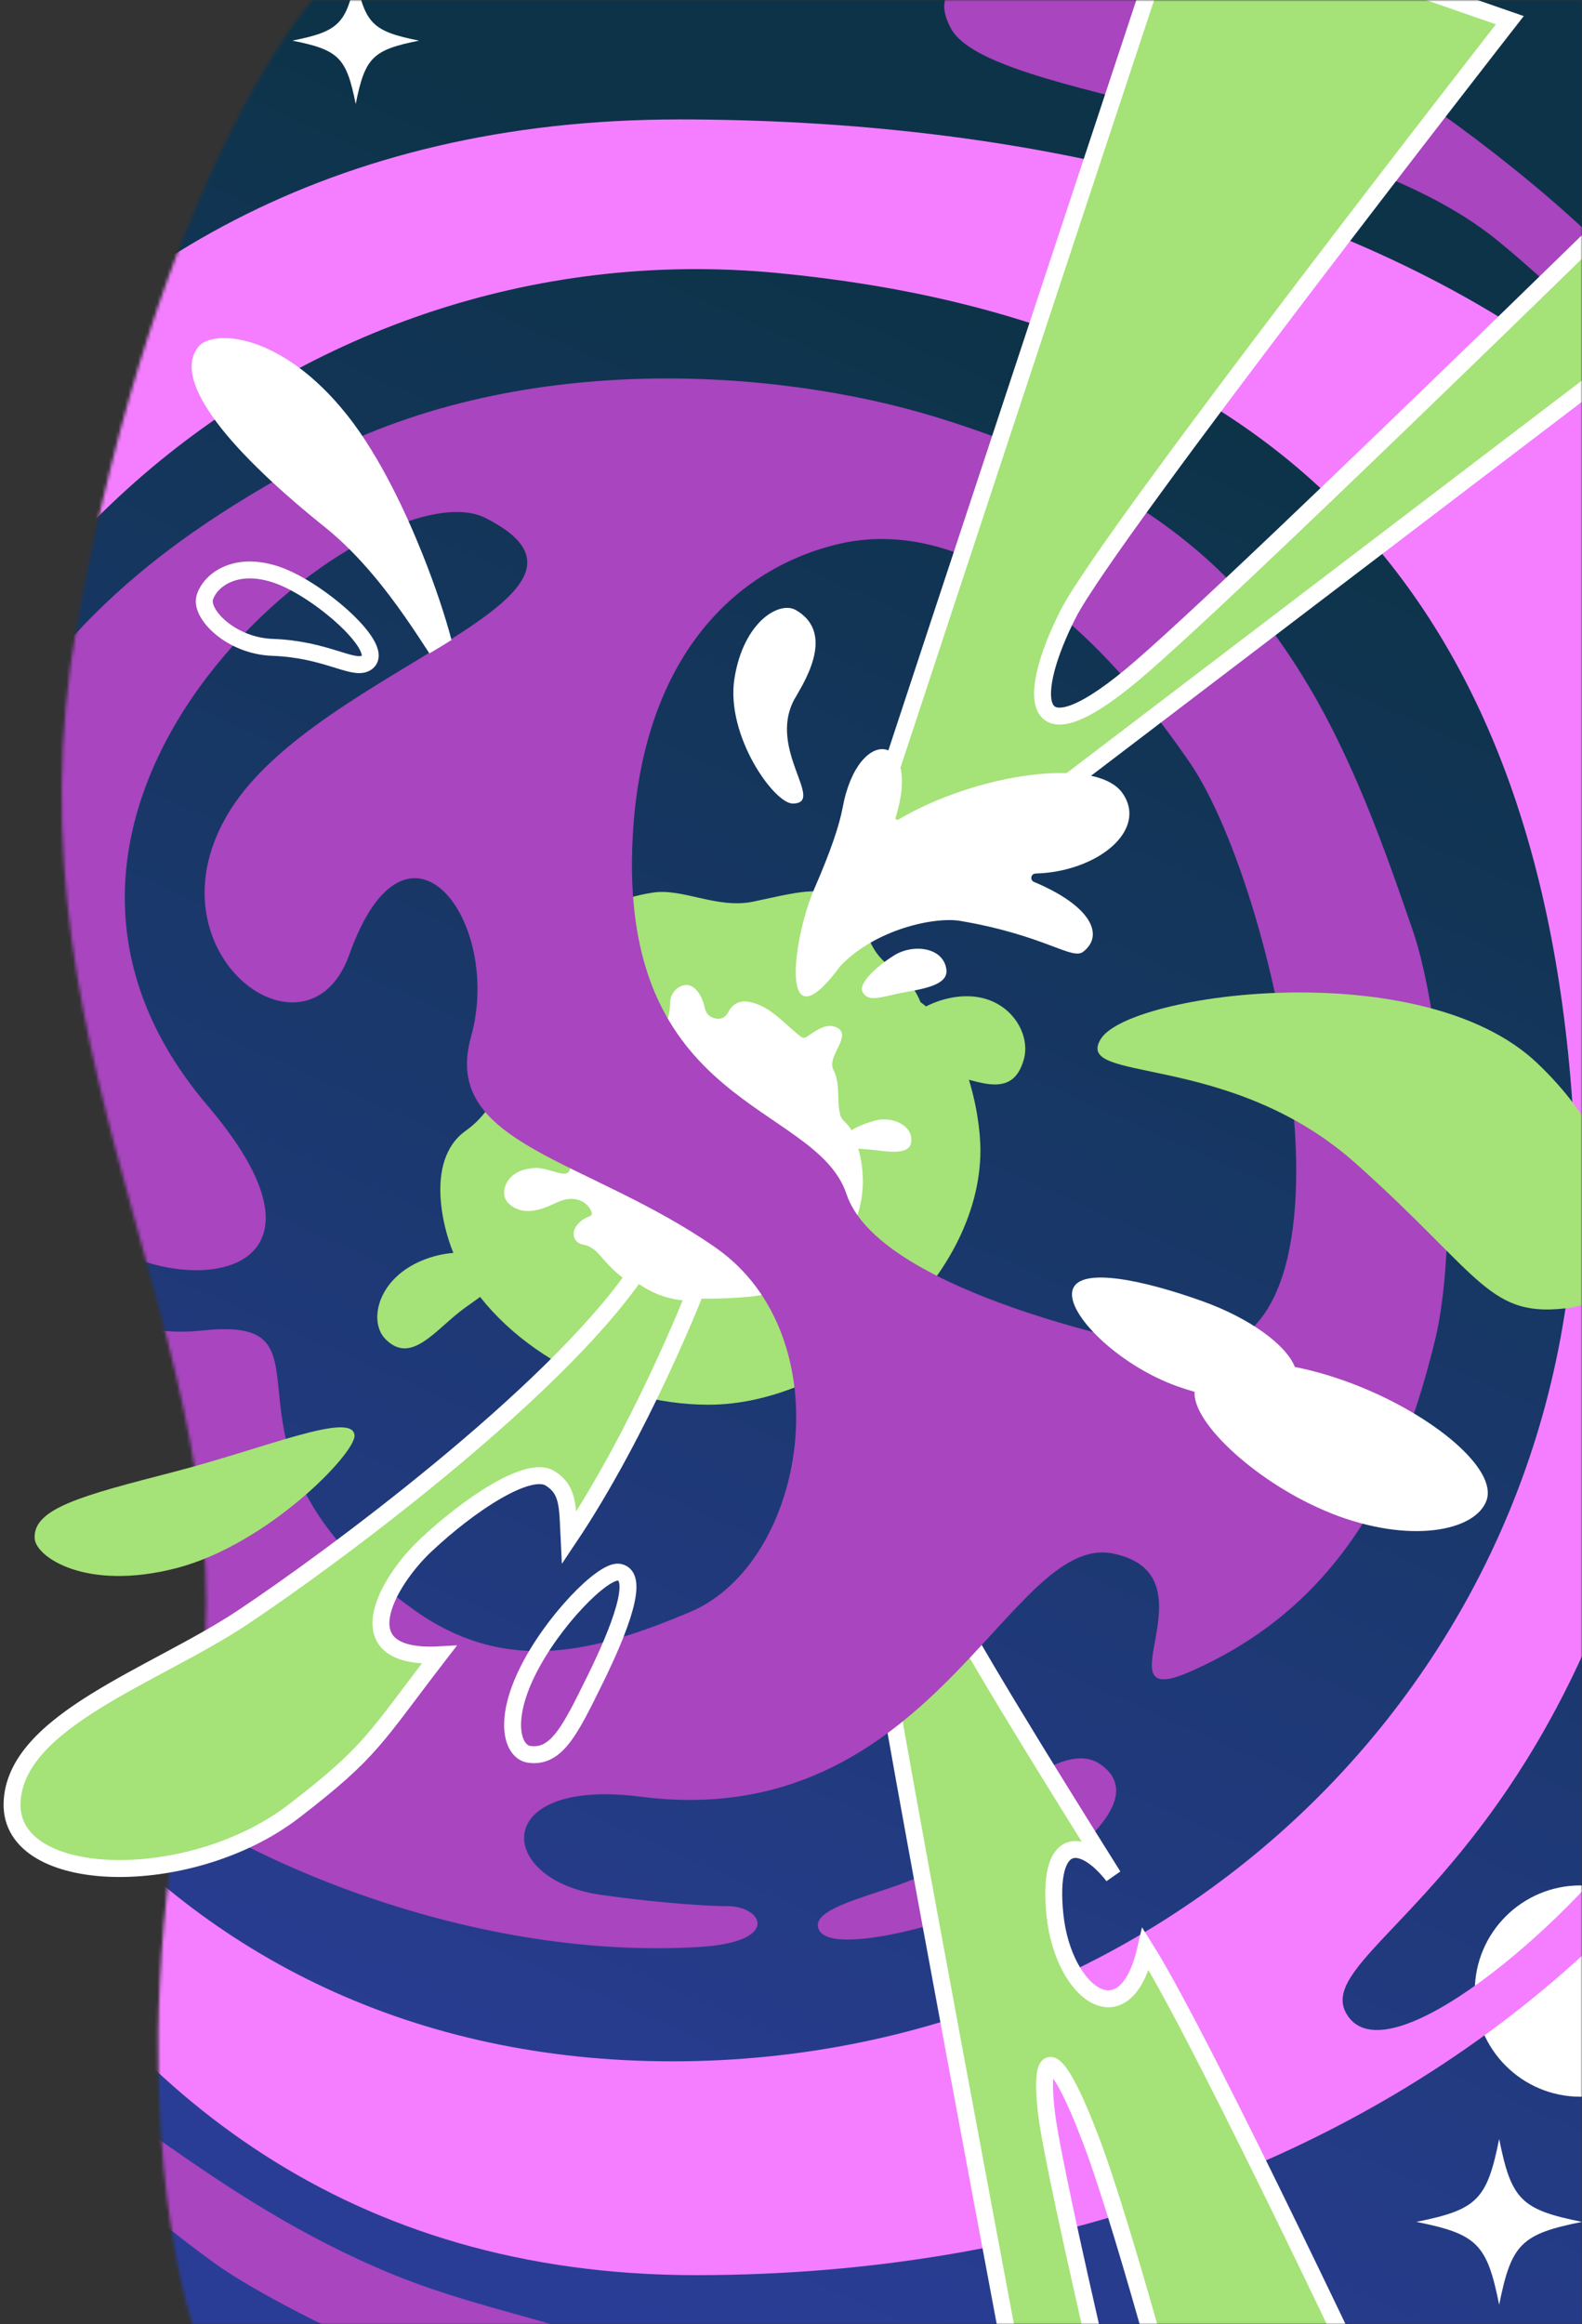 <svg width="487" height="715" viewBox="0 0 487 715" fill="none" xmlns="http://www.w3.org/2000/svg">
<rect x="0" y="0" width="487" height="715" fill="#333333" stroke="none"/>
<g clip-path="url(#clip0_5129_156)">
<mask id="mask0_5129_156" style="mask-type:alpha" maskUnits="userSpaceOnUse" x="19" y="0" width="468" height="715">
<path d="M96.167 0H487V715H59.255C59.255 715 35.513 645.693 59.255 533.837C82.997 421.982 -1.542 331.181 23.79 191.69C49.122 52.199 96.167 0 96.167 0Z" fill="white"/>
</mask>
<g mask="url(#mask0_5129_156)">
<path d="M-21 0H487V715H-21V0Z" fill="url(#paint0_linear_5129_156)"/>
<path d="M-21 0H487V715H-21V0Z" fill="black" fill-opacity="0.37"/>
<path d="M487 683.5C468.282 687.244 465.244 690.275 461.5 709C457.756 690.275 454.718 687.244 436 683.5C454.718 679.756 457.756 676.718 461.5 658C465.244 676.718 468.275 679.756 487 683.5Z" fill="white"/>
<path d="M129 12.5C114.686 15.363 112.363 17.681 109.5 32C106.637 17.681 104.314 15.363 90 12.5C104.314 9.637 106.637 7.314 109.5 -7C112.363 7.314 114.681 9.637 129 12.5Z" fill="white"/>
<circle cx="486.5" cy="612.5" r="32.5" fill="white"/>
<path d="M301.81 353.801C301.81 393.888 257.295 432.126 218.122 432.126C187.281 432.126 153.306 414.139 140.238 386.933C136.709 379.582 130.363 357.057 143.382 347.837C167.116 331.045 156.141 281.458 201.004 274.579C210.146 273.173 220.812 279.657 231.816 277.373C247.554 274.117 256.234 270.87 265.453 281.169C268.5 300 278.5 296 283.362 308.27C296.931 318.029 301.81 342.095 301.81 353.801Z" fill="#A5E277"/>
<path d="M151.232 388.782C147.549 383.58 133.555 384.331 124.548 390.709C115.531 397.087 114.152 407.299 118.598 411.875C126.728 420.238 134.279 408.581 143.286 402.203C152.303 395.825 154.916 393.985 151.232 388.782Z" fill="#A5E277"/>
<path d="M275.625 320.108C276.722 312.423 289.735 305.115 300.67 306.684C311.599 308.261 317.259 318.352 315.2 325.808C311.429 339.439 299.553 331.388 288.624 329.811C277.695 328.234 274.522 327.8 275.625 320.108Z" fill="#A5E277"/>
<path fill-rule="evenodd" clip-rule="evenodd" d="M-71.819 353.753C-88.213 221.592 -5.479 36.751 208.786 36.751V36.742C423.051 36.742 595 132.399 595 346.46C595 560.52 428.587 699.888 214.322 699.888C0.056 699.888 -56.736 475.326 -71.819 353.753ZM-47.189 346.72C-47.189 505.577 47.995 634.115 207.021 634.115H207.031C366.047 634.115 493.167 505.35 484.5 346.72C475.5 182 391.117 98.586 239.5 84C87.883 69.414 -47.189 187.862 -47.189 346.72ZM429.333 592.479C417.299 605.177 410.398 612.46 414.5 619.5C426.571 640.216 483.006 591.47 503.5 562C523.995 532.53 538.687 404.518 514 422C494.689 523.509 452.5 568.031 429.333 592.479Z" fill="#F47EFF"/>
<path d="M338.379 542.509C354.432 553.023 329.657 571.593 314.847 580.841C300.534 589.779 256.399 602.476 252.124 593.7C247.849 584.925 282.675 581.44 289.794 572.729C299.965 560.285 325.755 534.241 338.379 542.509Z" fill="#A845BF"/>
<path d="M292.759 8.794C277.671 -18.963 347.573 -5.626 386.229 3.379C423.589 12.082 533.077 98.57 517.419 117.1C506.58 129.929 506.322 111.102 461 74C413 34.706 304.624 30.624 292.759 8.794Z" fill="#A845BF"/>
<path d="M14.91 639.558C-4.036 640.914 44.652 680.829 66.423 696.472C87.463 711.59 172 753.5 191 734.5C209 719 160.025 715.7 120.873 699.634C64.5 676.5 29.811 638.492 14.91 639.558Z" fill="#A845BF"/>
<path d="M273.876 521.629C282.907 574.843 324.747 796.005 324.747 796.005L350.491 778.348C350.491 778.348 324.602 670.764 322.15 650.017C319.698 629.27 324.792 629.242 335.872 658.42C346.951 687.598 367.027 764.345 367.027 764.345L429.04 752.204C429.04 752.204 370.897 628.533 352.68 599.581C346.333 627.362 327.248 613.325 324.747 589.04C322.247 564.756 332.975 564.705 342.672 577.088C301.904 512.137 296.118 500.452 296.118 500.452L273.857 521.634L273.876 521.629Z" fill="#A5E277" stroke="white" stroke-width="5.21" stroke-miterlimit="10"/>
<path d="M291.334 298.285C290.506 291.4 281.119 290.183 275.168 293.945C269.124 297.756 264.278 302.747 265.484 305.081C267.388 308.748 271.836 306.38 279.101 305.131C286.366 303.882 291.828 302.397 291.334 298.285Z" fill="white"/>
<path d="M171.581 369.832C168.581 371.2 161.262 375.141 156.286 369.89C153.807 367.269 155.466 361.306 161.522 359.784C165.544 358.782 167 359.466 170.066 360.285C172.545 360.94 174.84 361.874 175.467 359.697C175.795 358.57 175.072 357.048 173.721 355.583C172.092 353.82 171.465 351.335 172.043 349.013C176.576 330.775 206.269 326.96 206.269 308.54C206.269 305.524 208.738 303.01 211.294 303.01C214.814 303.01 216.607 308.231 216.829 309.542C217.331 312.557 219.337 313.232 220.764 313.386C222.365 313.559 223.609 312.605 224.255 311.247C225.277 309.079 227.543 307.788 229.925 308.097C236.715 308.983 240.977 314.58 246.551 318.925C247.062 319.32 247.766 319.33 248.297 318.974C251.441 316.835 254.556 314.571 257.574 316.074C262.598 318.588 254.343 324.87 256.571 329.138C258.799 333.405 257.535 338.396 258.587 342.702C259.214 345.284 261.142 345.159 262.608 348.733C273.168 374.351 254.507 396.971 229.925 398.975C196.76 401.683 191.206 393.445 183.77 385.17C183.066 384.572 181.639 383.233 179.643 382.906C176.624 382.405 175.621 379.389 177.627 376.875C180.52 373.262 183.182 374.957 181.832 372.241C180.636 369.842 177.116 367.327 171.59 369.842L171.581 369.832Z" fill="white"/>
<path d="M280.449 351.614C281.433 346.334 274.759 343.28 269.484 344.687C264.122 346.122 259.387 348.695 259.754 350.699C260.323 353.849 264.151 353.117 269.822 353.859C275.319 354.581 279.871 354.755 280.459 351.604L280.449 351.614Z" fill="white"/>
<path d="M401 208C385.5 183 360.155 150.289 287.74 128.189C239.714 113.526 159.005 107.09 94.633 142.254C48.044 167.708 -5.942 204.298 -26.561 292.72C-43.9 367.077 -31.585 408.523 -24.044 404.496C-18.431 401.509 -26.271 336.98 28.255 379.63C54.91 400.478 110.246 394.524 63.956 340.197C-16.502 245.754 115.878 142.399 149.448 159.345C197.223 183.46 98.5 205.5 71 249C43.5 292.5 94.555 330.091 107.517 293.693C125.309 243.75 154.983 283.433 144.983 319.002C135.657 352.182 180.858 356.286 220.31 383.811C259.773 411.336 248.383 480.875 212.306 495.943C184.648 507.494 156.584 516.088 127.441 495.23C57.919 445.45 108.741 404.38 62.442 409.284C29.248 412.8 26.239 389.938 2.602 394.967C-14.959 398.696 -34.613 481.877 35.796 542.167C68.45 570.126 142.803 603.286 215.324 598.932C240.466 597.429 234.94 586.369 223.869 586.369C215.074 586.369 196.953 584.673 184.648 582.852C152.515 578.112 150.827 546.753 197.223 552.707C287.238 564.258 310.393 471.26 342.68 477.917C374.967 484.574 337.646 526.762 366.201 514.315C416.985 492.176 433.009 447.6 441.625 412.8C450.242 378 443.448 311 435 286.5C426.552 262 416.5 233 401 208ZM359 415C342.68 411.763 270.082 395.728 260.583 367.327C251.083 338.916 190.019 341.19 194.802 256.852C197.802 204.038 224.5 175.655 257.5 167.5C290.5 159.345 329.16 180.626 366.201 234.5C394.047 275 426.673 428.423 359 415Z" fill="#A845BF"/>
<path d="M264 268C289.168 191.169 362.291 -29.395 362.291 -29.395L464.777 6.215C464.777 6.215 341.335 164.359 328.883 188.767C316.432 213.165 315.718 234.688 348.04 207.976C380.15 181.451 557.577 6.903 557.577 6.903L603.115 31.927L293 268C284.992 253.4 277.494 267.382 264 268Z" fill="#A5E277" stroke="white" stroke-width="5.21" stroke-miterlimit="10"/>
<path d="M183.124 516.81C175.505 532.292 171.339 540.838 162.939 539.682C157.886 538.988 154.733 529.759 162.361 514.286C169.979 498.804 185.67 482.84 190.54 483.64C197.194 484.729 190.752 501.338 183.124 516.82V516.81Z" stroke="white" stroke-width="5.21" stroke-linecap="round" stroke-linejoin="round"/>
<path d="M417.507 358.04C456.809 393.168 458.23 405.788 483.619 402.26C503.132 399.548 508.685 360.653 473.159 326.99C437.632 293.328 347.942 305.424 338.941 319.502C329.94 333.581 378.205 322.913 417.507 358.04Z" fill="#A5E277"/>
<path d="M409.833 465.547C387.418 456.664 366.987 437.746 367.751 428.172C365.949 427.651 364.117 427.068 362.269 426.408C344.22 419.933 327.989 403.946 330.203 396.75C332.417 389.539 352.222 393.835 370.27 400.325C384.807 405.542 395.969 413.75 398.61 420.516C404.611 421.682 411.116 423.585 417.758 426.208C441.747 435.706 461.001 452.03 457.612 461.558C454.206 471.086 433.837 475.06 409.833 465.563V465.547Z" fill="white"/>
<path d="M259.409 248.365C264.259 222.485 283.83 225.611 275.694 251.528C275.555 251.994 276.118 252.371 276.542 252.121C300.603 237.912 337.488 232.582 345.517 243.954C353.546 255.327 337.883 268.183 318.781 268.723C317.332 268.765 316.973 270.74 318.311 271.304C335.987 278.713 340.021 287.707 333.438 292.792C329.981 295.465 321.666 287.734 295.646 283.295C287.703 281.939 269.47 285.862 258.692 297.161C239.829 322.81 243.717 289.384 250.76 273.211C255.699 261.872 258.365 253.968 259.412 248.383L259.409 248.365Z" fill="white"/>
<path d="M244.5 215.196C236.24 230.559 254.22 247.02 244.089 247.196C238.347 247.296 223.313 226.232 226.092 208.723C228.87 191.205 239.942 184.773 244.987 187.666C257.813 195.037 246.716 211.096 244.508 215.196H244.5Z" fill="white"/>
<path d="M190.498 404.064C193.57 407.594 199.269 404.709 201.166 400.349C203.089 395.93 203.903 391.309 202.342 390.471C199.882 389.146 198.312 392.156 194.728 395.611C191.253 398.957 188.668 401.967 190.498 404.064Z" fill="white"/>
<path d="M85.581 176.956C98.524 181.534 119.728 200.259 112.509 204.041C108.505 206.138 100.178 199.723 83.935 199.144C70.984 198.683 61.607 188.847 63.018 183.899C64.47 178.801 72.259 172.235 85.589 176.956H85.581Z" stroke="white" stroke-width="5.21" stroke-linecap="round" stroke-linejoin="round"/>
<path d="M139 196.864C136.862 198.228 134.572 199.607 132.188 201C127.97 194.561 122.259 185.697 115.004 177.071C110.569 171.787 105.554 166.604 99.959 162.114C99.459 161.71 98.951 161.305 98.459 160.908C68.556 136.683 52.895 116.233 61.222 106.509C65.628 101.363 86.631 102.214 106.909 127.739C111.895 134.012 116.584 141.765 120.802 149.987C124.23 156.678 127.346 163.666 130.05 170.422C134.028 180.341 137.108 189.739 138.993 196.871L139 196.864Z" fill="white"/>
</g>
<path d="M53.436 452.807C25.469 460.04 10.03 463.981 10.676 473.321C11.067 478.933 26.384 489.615 54.352 482.382C82.319 475.149 109.719 446.882 109.132 441.468C108.327 434.057 81.404 445.574 53.436 452.807Z" fill="#A5E277"/>
<path d="M196.011 391.421C170.088 429.182 100.962 480.127 74.552 497.651C47.538 515.575 4.375 529.428 3.713 554.742C3.042 580.441 58.613 581.682 90.543 557.101C114.621 538.566 115.339 534.792 135.178 509.058C105.374 510.657 119.156 486.59 130.963 475.47C144.561 462.664 162.762 450.657 169.339 454.766C175.022 458.316 174.701 463.289 175.181 473.083C197.294 440.108 213.907 397.707 213.907 397.707C205.074 397.358 201.191 395.016 196.019 391.412L196.011 391.421Z" fill="#A5E277" stroke="white" stroke-width="5.21" stroke-miterlimit="10"/>
</g>
<defs>
<linearGradient id="paint0_linear_5129_156" x1="398.615" y1="34.077" x2="113.668" y2="676.822" gradientUnits="userSpaceOnUse">
<stop offset="0.135" stop-color="#145173"/>
<stop offset="1" stop-color="#4361EE"/>
</linearGradient>
<clipPath id="clip0_5129_156">
<rect width="487" height="715" fill="white"/>
</clipPath>
</defs>
</svg>
